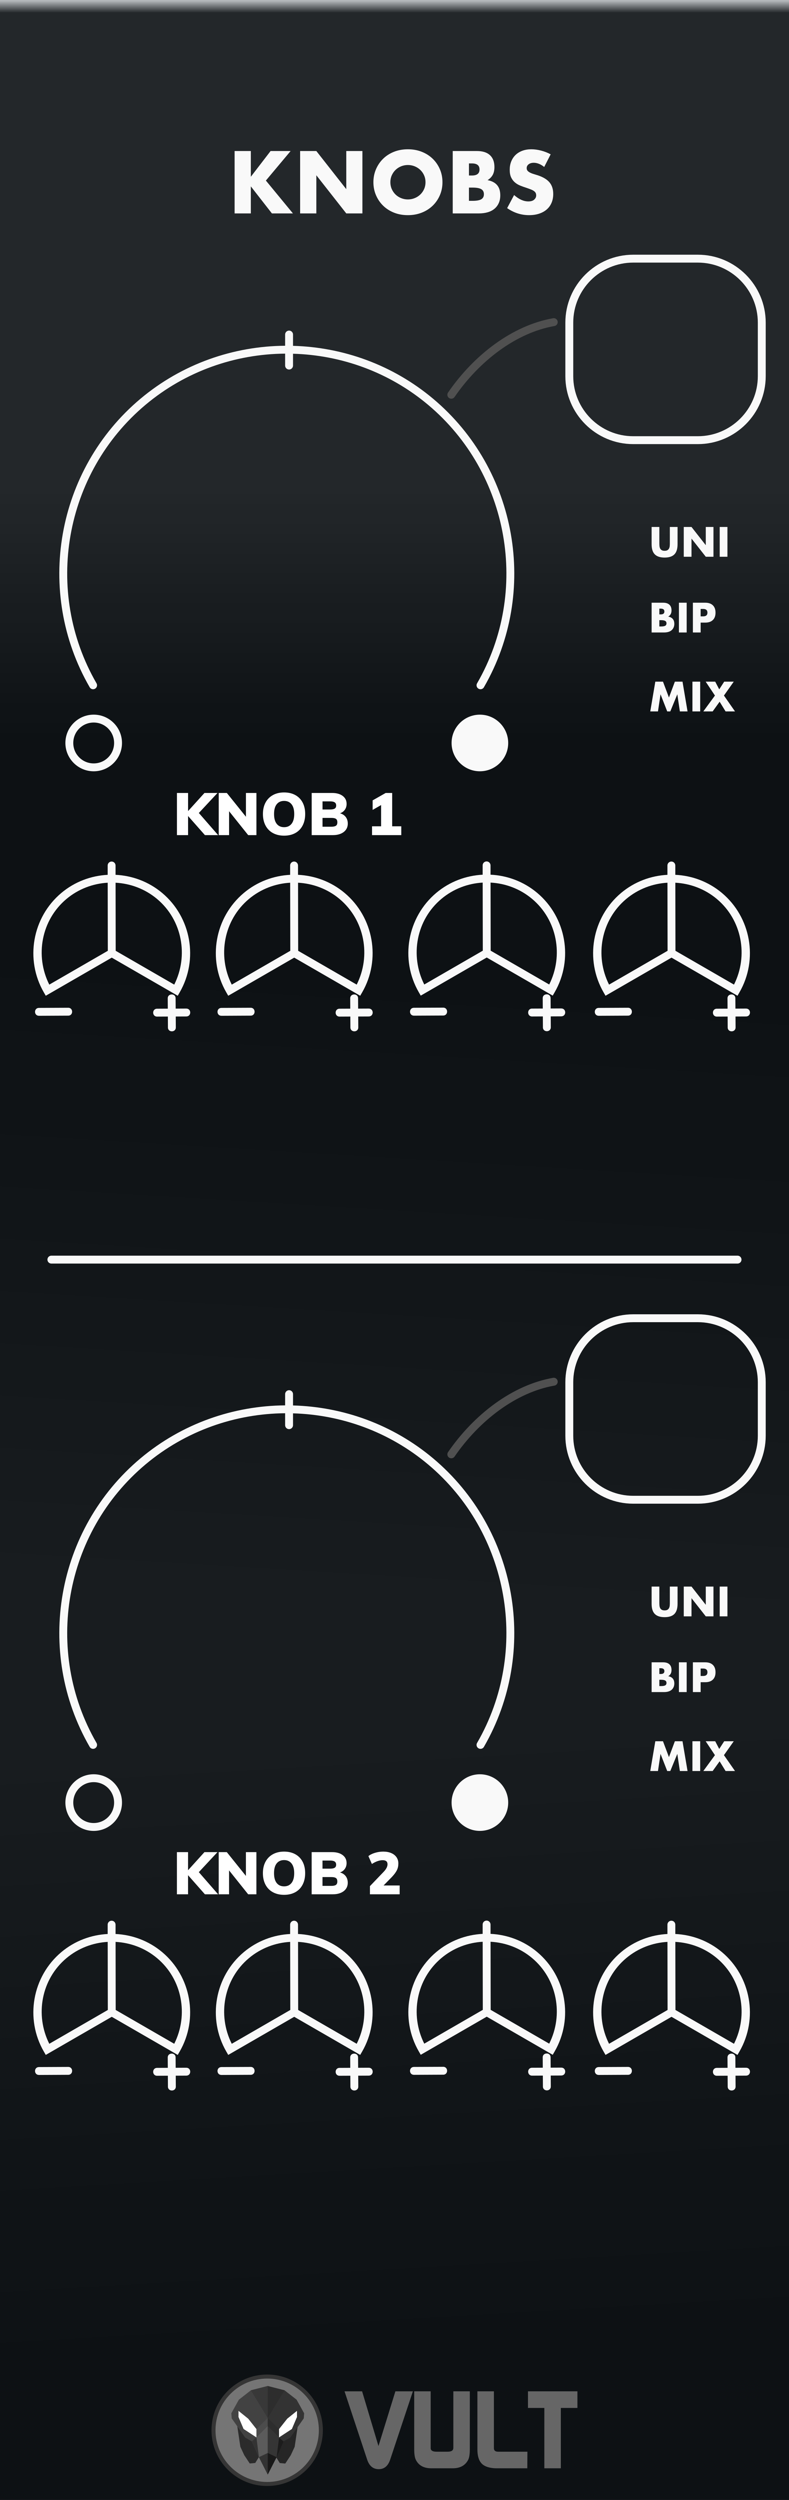 <svg width="120px" height="380px" version="1.1" xmlns="http://www.w3.org/2000/svg" xmlns:xlink="http://www.w3.org/1999/xlink" xml:space="preserve" xmlns:serif="http://www.serif.com/" style="fill-rule:evenodd;clip-rule:evenodd;">
  <rect width="100%" height="100%" fill="#808080" stroke="none"/>
  <defs>
    <linearGradient id="_Linear1" x1="0" y1="0" x2="1" y2="0" gradientUnits="userSpaceOnUse" gradientTransform="matrix(0.007,-37.899,37.899,0.007,60.286,112.197)">
      <stop offset="0" style="stop-color:rgb(13,13,13);stop-opacity:1"/>
      <stop offset="1" style="stop-color:rgb(38,38,38);stop-opacity:1"/>
    </linearGradient>
    <linearGradient id="_Linear2" x1="0" y1="0" x2="1" y2="0" gradientUnits="userSpaceOnUse" gradientTransform="matrix(-4.88,-92.58,92.58,-4.88,262.55,345.922)">
      <stop offset="0" style="stop-color:rgb(13,13,13);stop-opacity:1"/>
      <stop offset="1" style="stop-color:rgb(25,25,25);stop-opacity:1"/>
    </linearGradient>
    <linearGradient id="_Linear3" x1="0" y1="0" x2="1" y2="0" gradientUnits="userSpaceOnUse" gradientTransform="matrix(-4.75,94.86,-94.86,-4.75,262.55,158.472)">
      <stop offset="0" style="stop-color:rgb(13,13,13);stop-opacity:1"/>
      <stop offset="1" style="stop-color:rgb(25,25,25);stop-opacity:1"/>
    </linearGradient>
    <linearGradient id="_Linear4" x1="0" y1="0" x2="1" y2="0" gradientUnits="userSpaceOnUse" gradientTransform="matrix(1.15392e-16,-1.885,1.885,1.15392e-16,41.519,1.94)">
      <stop offset="0" style="stop-color:rgb(38,38,38);stop-opacity:1"/>
      <stop offset="1" style="stop-color:rgb(204,204,204);stop-opacity:1"/>
    </linearGradient>
  </defs>
  <g id="Panel">
    <rect x="0" y="0.002" width="120" height="380" style="fill:url(#_Linear1);"/>
    <rect x="0" y="253.332" width="120" height="126.66" style="fill:url(#_Linear2);"/>
    <rect x="0" y="126.672" width="120" height="126.67" style="fill:url(#_Linear3);"/>
    <rect x="0" y="0.003" width="120" height="2" style="fill:url(#_Linear4);"/>
    <rect x="0" y="0" width="120" height="380" style="fill:rgb(16,53,80);fill-opacity:0.1;"/>
    <path d="M102.1,130.96c-0.332,0.006 -0.596,0.28 -0.59,0.611l0,1.409c-2.52,0.129 -5.006,1.042 -7.047,2.755c-4.419,3.708 -5.55,10.112 -2.668,15.105l0.301,0.52l10.035,-5.793l10.035,5.793l0.301,-0.52c2.882,-4.993 1.752,-11.398 -2.668,-15.105c-2.052,-1.722 -4.555,-2.636 -7.09,-2.757l0,-1.411c0,-0.338 -0.271,-0.612 -0.609,-0.607l0,0Zm-0.586,3.219l0.019,10.35l-8.902,5.14c-2.21,-4.402 -1.209,-9.813 2.605,-13.014c1.819,-1.527 4.032,-2.348 6.278,-2.476l0,0Zm1.199,0c2.26,0.121 4.488,0.94 6.317,2.476c3.815,3.201 4.813,8.612 2.603,13.014l-8.902,-5.14l-0.018,-10.35Zm7.933,17.562l0.01,1.582l-1.606,0.008c-0.831,-0.028 -0.825,1.235 0.01,1.199l1.606,-0.008l0.01,1.629c-0.026,0.831 1.236,0.822 1.199,-0.008l-0.01,-1.625l1.603,-0.008c0.801,-0.004 0.795,-1.205 -0.01,-1.201l-1.605,0.008l-0.01,-1.584c0,-0.771 -1.197,-0.756 -1.197,0.008l0,0Zm-15.172,1.445l-4.415,0.02c-0.8,0.004 -0.794,1.205 0.01,1.201l4.415,-0.022c0.83,0.028 0.824,-1.235 -0.01,-1.199Z" style="fill:rgb(249,249,249);fill-rule:nonzero;"/>
    <path d="M73.997,130.941c-0.332,0.006 -0.597,0.28 -0.59,0.612l0,1.408c-2.521,0.13 -5.007,1.042 -7.047,2.756c-4.419,3.707 -5.55,10.112 -2.668,15.105l0.301,0.519l10.035,-5.793l10.035,5.793l0.3,-0.519c2.882,-4.993 1.753,-11.398 -2.668,-15.105c-2.051,-1.723 -4.554,-2.636 -7.089,-2.758l0,-1.41c0,-0.338 -0.272,-0.613 -0.61,-0.608l0.001,0Zm-0.586,3.219l0.019,10.35l-8.903,5.141c-2.209,-4.402 -1.209,-9.814 2.606,-13.014c1.819,-1.528 4.031,-2.348 6.277,-2.477l0.001,0Zm1.199,0c2.259,0.121 4.487,0.941 6.316,2.477c3.816,3.2 4.813,8.611 2.604,13.014l-8.903,-5.141l-0.017,-10.35Zm7.932,17.562l0.01,1.582l-1.605,0.008c-0.831,-0.028 -0.825,1.236 0.01,1.199l1.605,-0.008l0.01,1.629c-0.026,0.831 1.237,0.823 1.199,-0.008l-0.01,-1.625l1.604,-0.008c0.801,-0.004 0.795,-1.205 -0.01,-1.201l-1.606,0.008l-0.01,-1.584c0,-0.771 -1.197,-0.755 -1.197,0.008l0,0Zm-15.172,1.446l-4.414,0.019c-0.801,0.004 -0.795,1.205 0.01,1.201l4.414,-0.021c0.831,0.028 0.825,-1.236 -0.01,-1.199Z" style="fill:rgb(249,249,249);fill-rule:nonzero;"/>
    <path d="M44.717,130.96c-0.332,0.006 -0.596,0.28 -0.59,0.611l0,1.409c-2.52,0.129 -5.006,1.042 -7.046,2.755c-4.42,3.708 -5.55,10.112 -2.668,15.105l0.3,0.52l10.035,-5.793l10.035,5.793l0.301,-0.52c2.882,-4.993 1.752,-11.398 -2.668,-15.105c-2.051,-1.722 -4.555,-2.636 -7.09,-2.757l0,-1.411c0,-0.338 -0.271,-0.612 -0.609,-0.607l0,0Zm-0.586,3.219l0.019,10.35l-8.902,5.14c-2.21,-4.402 -1.209,-9.813 2.605,-13.014c1.819,-1.527 4.032,-2.348 6.278,-2.476l0,0Zm1.2,0c2.259,0.121 4.487,0.94 6.316,2.476c3.816,3.201 4.813,8.612 2.603,13.014l-8.902,-5.14l-0.017,-10.35Zm7.932,17.562l0.01,1.582l-1.606,0.008c-0.831,-0.028 -0.824,1.235 0.01,1.199l1.606,-0.008l0.01,1.629c-0.026,0.831 1.236,0.822 1.199,-0.008l-0.01,-1.625l1.604,-0.008c0.8,-0.004 0.794,-1.205 -0.01,-1.201l-1.606,0.008l-0.01,-1.584c0,-0.771 -1.197,-0.756 -1.197,0.008l0,0Zm-15.172,1.445l-4.414,0.02c-0.801,0.004 -0.795,1.205 0.01,1.201l4.414,-0.022c0.831,0.028 0.824,-1.235 -0.01,-1.199Z" style="fill:rgb(249,249,249);fill-rule:nonzero;"/>
    <path d="M16.966,130.96c-0.332,0.006 -0.597,0.28 -0.59,0.611l0,1.409c-2.521,0.129 -5.007,1.042 -7.047,2.755c-4.419,3.708 -5.55,10.112 -2.668,15.105l0.301,0.52l10.035,-5.793l10.035,5.793l0.3,-0.52c2.882,-4.993 1.753,-11.398 -2.668,-15.105c-2.051,-1.722 -4.554,-2.636 -7.089,-2.757l0,-1.411c0,-0.338 -0.272,-0.612 -0.61,-0.607l0.001,0Zm-0.586,3.219l0.019,10.35l-8.903,5.14c-2.209,-4.402 -1.209,-9.813 2.606,-13.014c1.819,-1.527 4.031,-2.348 6.277,-2.476l0.001,0Zm1.199,0c2.259,0.121 4.487,0.94 6.316,2.476c3.816,3.201 4.813,8.612 2.604,13.014l-8.903,-5.14l-0.017,-10.35Zm7.932,17.562l0.01,1.582l-1.605,0.008c-0.831,-0.028 -0.825,1.235 0.01,1.199l1.605,-0.008l0.01,1.629c-0.026,0.831 1.237,0.822 1.199,-0.008l-0.01,-1.625l1.604,-0.008c0.801,-0.004 0.795,-1.205 -0.01,-1.201l-1.606,0.008l-0.01,-1.584c0,-0.771 -1.197,-0.756 -1.197,0.008l0,0Zm-15.172,1.445l-4.414,0.02c-0.801,0.004 -0.795,1.205 0.01,1.201l4.414,-0.022c0.831,0.028 0.825,-1.235 -0.01,-1.199Z" style="fill:rgb(249,249,249);fill-rule:nonzero;"/>
    <path d="M62.037,22.691c-0.771,0 -1.478,0.127 -2.119,0.383c-0.642,0.256 -1.194,0.611 -1.654,1.064c-0.463,0.453 -0.821,0.985 -1.082,1.592c-0.26,0.609 -0.391,1.262 -0.391,1.967c0,0.705 0.131,1.361 0.391,1.969c0.261,0.608 0.619,1.139 1.082,1.592c0.46,0.452 1.012,0.808 1.654,1.064c0.641,0.256 1.348,0.383 2.119,0.383c0.763,0 1.467,-0.127 2.113,-0.383c0.646,-0.256 1.201,-0.612 1.666,-1.064c0.466,-0.453 0.828,-0.984 1.088,-1.592c0.261,-0.608 0.391,-1.264 0.391,-1.969c0,-0.705 -0.13,-1.358 -0.391,-1.967c-0.26,-0.607 -0.622,-1.139 -1.088,-1.592c-0.465,-0.453 -1.02,-0.808 -1.666,-1.064c-0.646,-0.256 -1.35,-0.383 -2.113,-0.383Zm18.77,0c-0.503,0 -0.958,0.076 -1.365,0.227c-0.406,0.151 -0.75,0.363 -1.031,0.634c-0.281,0.273 -0.5,0.6 -0.655,0.983c-0.156,0.381 -0.232,0.807 -0.232,1.277c0,0.469 0.072,0.856 0.219,1.162c0.146,0.306 0.34,0.559 0.58,0.762c0.238,0.201 0.512,0.363 0.818,0.484c0.305,0.123 0.617,0.233 0.936,0.334c0.269,0.092 0.496,0.176 0.685,0.25c0.189,0.076 0.344,0.157 0.461,0.246c0.117,0.088 0.201,0.184 0.252,0.289c0.049,0.106 0.074,0.229 0.074,0.371c0,0.236 -0.099,0.444 -0.297,0.629c-0.197,0.184 -0.496,0.278 -0.898,0.278c-0.352,0 -0.709,-0.079 -1.07,-0.239c-0.361,-0.159 -0.724,-0.402 -1.094,-0.73l-1.057,1.988c1.023,0.713 2.136,1.069 3.334,1.069c0.578,0 1.096,-0.078 1.553,-0.233c0.458,-0.156 0.844,-0.373 1.158,-0.654c0.314,-0.28 0.553,-0.619 0.717,-1.014c0.164,-0.394 0.246,-0.833 0.246,-1.32c0,-0.721 -0.188,-1.305 -0.561,-1.754c-0.374,-0.449 -0.963,-0.807 -1.767,-1.076c-0.203,-0.067 -0.404,-0.129 -0.609,-0.188c-0.207,-0.058 -0.391,-0.129 -0.555,-0.209c-0.164,-0.08 -0.295,-0.174 -0.397,-0.283c-0.1,-0.109 -0.15,-0.246 -0.15,-0.414c0,-0.244 0.102,-0.441 0.303,-0.592c0.201,-0.152 0.461,-0.226 0.779,-0.226c0.252,0 0.51,0.053 0.779,0.158c0.268,0.104 0.537,0.265 0.805,0.482l0.982,-1.923c-0.47,-0.252 -0.961,-0.444 -1.472,-0.573c-0.512,-0.13 -1.001,-0.195 -1.471,-0.195l0,0Zm-45.125,0.266l0,9.484l2.467,0l0,-4.113l3.207,4.113l3.195,0l-4.113,-4.994l3.762,-4.49l-3.045,0l-3.006,3.912l0,-3.912l-2.467,0l0,0Zm9.965,0l0,9.484l2.465,0l0,-5.799l4.554,5.799l2.453,0l0,-9.484l-2.453,0l0,5.798l-4.554,-5.798l-2.465,0Zm23.209,0l0,9.484l3.963,0c0.503,0 0.956,-0.059 1.359,-0.176c0.402,-0.117 0.743,-0.295 1.024,-0.529c0.281,-0.234 0.499,-0.522 0.654,-0.867c0.156,-0.344 0.232,-0.738 0.232,-1.182c0,-0.286 -0.033,-0.555 -0.099,-0.806c-0.068,-0.252 -0.179,-0.479 -0.334,-0.68c-0.155,-0.201 -0.356,-0.371 -0.604,-0.508c-0.248,-0.139 -0.547,-0.241 -0.898,-0.309c0.351,-0.218 0.613,-0.485 0.785,-0.8c0.172,-0.315 0.26,-0.71 0.26,-1.188c0,-0.788 -0.227,-1.391 -0.68,-1.81c-0.453,-0.42 -1.116,-0.629 -1.988,-0.629l-3.674,0l0,0Zm2.467,1.884l0.453,0c0.771,0 1.156,0.308 1.156,0.92c0,0.612 -0.385,0.918 -1.156,0.918l-0.453,0l0,-1.838l0,0Zm-9.286,0.241c0.361,0 0.703,0.066 1.026,0.195c0.322,0.13 0.608,0.312 0.855,0.547c0.248,0.234 0.442,0.512 0.584,0.83c0.143,0.32 0.215,0.666 0.215,1.043c0,0.378 -0.072,0.727 -0.215,1.045c-0.142,0.318 -0.336,0.596 -0.584,0.832c-0.247,0.234 -0.533,0.416 -0.855,0.545c-0.323,0.13 -0.665,0.197 -1.026,0.197c-0.361,0 -0.701,-0.067 -1.025,-0.197c-0.322,-0.129 -0.606,-0.311 -0.85,-0.545c-0.243,-0.236 -0.435,-0.514 -0.578,-0.832c-0.142,-0.319 -0.213,-0.667 -0.213,-1.045c0,-0.377 0.071,-0.723 0.213,-1.043c0.143,-0.318 0.335,-0.596 0.578,-0.83c0.244,-0.235 0.528,-0.417 0.85,-0.547c0.324,-0.129 0.664,-0.195 1.025,-0.195Zm9.286,3.433l0.541,0c0.62,0 1.063,0.081 1.332,0.24c0.267,0.159 0.402,0.415 0.402,0.768c0,0.352 -0.135,0.608 -0.402,0.768c-0.269,0.159 -0.712,0.238 -1.332,0.238l-0.541,0l0,-2.014l0,0Z" style="fill:rgb(249,249,249);fill-rule:nonzero;"/>
    <path d="M99.105,80.104l0,2.625c0,0.704 0.164,1.217 0.488,1.541c0.324,0.324 0.82,0.484 1.489,0.484c0.668,0 1.16,-0.16 1.484,-0.484c0.32,-0.324 0.484,-0.837 0.484,-1.541l0,-2.625l-1.173,0l0,2.461c0,0.132 -0.004,0.268 -0.016,0.404c-0.008,0.14 -0.04,0.265 -0.092,0.377c-0.052,0.112 -0.132,0.204 -0.236,0.272c-0.108,0.072 -0.255,0.107 -0.451,0.107c-0.196,0 -0.349,-0.035 -0.457,-0.107c-0.108,-0.068 -0.189,-0.16 -0.237,-0.272c-0.052,-0.112 -0.08,-0.237 -0.092,-0.377c-0.008,-0.136 -0.015,-0.272 -0.015,-0.404l0,-2.461l-1.176,0l0,0Zm4.889,0l0,4.525l1.177,0l0,-2.763l2.172,2.763l1.168,0l0,-4.525l-1.168,0l0,2.769l-2.172,-2.769l-1.177,0Zm5.467,0l0,4.525l1.175,0l0,-4.525l-1.175,0Zm-10.355,11.512l0,4.525l1.892,0c0.24,0 0.456,-0.028 0.649,-0.084c0.192,-0.056 0.352,-0.139 0.488,-0.252c0.132,-0.112 0.234,-0.248 0.31,-0.412c0.072,-0.164 0.114,-0.352 0.114,-0.564c0,-0.136 -0.017,-0.265 -0.049,-0.385c-0.032,-0.12 -0.088,-0.228 -0.16,-0.324c-0.076,-0.096 -0.171,-0.18 -0.287,-0.244c-0.12,-0.068 -0.262,-0.115 -0.43,-0.147c0.168,-0.104 0.293,-0.229 0.373,-0.381c0.084,-0.148 0.125,-0.34 0.125,-0.568c0,-0.376 -0.108,-0.663 -0.324,-0.863c-0.216,-0.2 -0.533,-0.301 -0.95,-0.301l-1.752,0l0.001,0Zm4.152,0l0,4.525l1.178,0l0,-4.525l-1.178,0Zm2.125,0l0,4.525l1.178,0l0,-1.5l0.695,0c0.508,0 0.896,-0.132 1.164,-0.396c0.272,-0.264 0.404,-0.637 0.404,-1.117c0,-0.48 -0.132,-0.851 -0.404,-1.115c-0.268,-0.265 -0.656,-0.397 -1.164,-0.397l-1.873,0l0,0Zm-5.102,0.9l0.217,0c0.368,0 0.551,0.148 0.551,0.44c0,0.292 -0.183,0.437 -0.551,0.437l-0.217,0l0,-0.877Zm6.28,0.047l0.386,0c0.432,0 0.649,0.189 0.649,0.565c0,0.376 -0.217,0.564 -0.649,0.564l-0.386,0l0,-1.129Zm-6.28,1.705l0.26,0c0.296,0 0.509,0.042 0.637,0.118c0.128,0.076 0.191,0.195 0.191,0.363c0,0.168 -0.063,0.293 -0.191,0.369c-0.128,0.076 -0.341,0.111 -0.637,0.111l-0.26,0l0,-0.961Zm-0.613,9.348l-0.768,4.525l1.172,0l0.389,-2.605l1.018,2.605l0.466,0l1.069,-2.605l0.388,2.605l1.168,0l-0.767,-4.525l-1.16,0l-0.901,2.412l-0.908,-2.412l-1.166,0l0,0Zm5.646,0l0,4.525l1.178,0l0,-4.525l-1.178,0Zm2.014,0l1.408,2.113l-1.767,2.412l1.42,0l1.06,-1.476l0.908,1.476l1.432,0l-1.684,-2.412l1.493,-2.113l-1.453,0l-0.756,1.172l-0.612,-1.172l-1.449,0l0,0Z" style="fill:rgb(249,249,249);fill-rule:nonzero;"/>
    <path d="M96.309,39.317c-5.359,0 -9.723,4.362 -9.723,9.721l0,8.147c0,5.36 4.364,9.723 9.723,9.723l9.826,0c5.36,0 9.723,-4.363 9.723,-9.723l0,-8.147c0,-5.359 -4.363,-9.721 -9.722,-9.721l-9.827,0Z" style="fill:none;stroke:rgb(249,249,249);stroke-width:1.2px;"/>
    <path d="M68.64,60.006c3.86,-5.61 9.578,-9.986 15.581,-11.04" style="fill:none;stroke:rgb(80,80,80);stroke-width:1.2px;stroke-linecap:round;stroke-miterlimit:10;"/>
    <path d="M43.957,50.252c-0.326,0.004 -0.592,0.274 -0.592,0.6c0,0.003 0,0.006 0,0.009l0,1.696c-7.84,0.056 -15.662,2.739 -22.004,8.058c-12.82,10.758 -16.094,29.346 -7.728,43.84c0.104,0.194 0.307,0.314 0.527,0.314c0.329,0 0.6,-0.27 0.6,-0.6c0,-0.11 -0.03,-0.219 -0.088,-0.313c-8.076,-13.992 -4.917,-31.937 7.459,-42.322c6.119,-5.133 13.669,-7.723 21.234,-7.78l0,1.817c0,0.329 0.271,0.6 0.6,0.6c0.33,0 0.601,-0.271 0.601,-0.6l0,-1.801c7.332,0.205 14.609,2.788 20.541,7.764c12.375,10.385 15.537,28.33 7.461,42.322c-0.058,0.094 -0.089,0.203 -0.089,0.313c0,0.33 0.271,0.6 0.6,0.6c0.22,0 0.423,-0.12 0.528,-0.314c8.366,-14.494 5.091,-33.082 -7.729,-43.84c-6.154,-5.162 -13.706,-7.839 -21.312,-8.045l0,-1.709c0,-0.003 0,-0.006 0,-0.009c0,-0.329 -0.27,-0.6 -0.6,-0.6c-0.003,0 -0.006,0 -0.009,0Zm-29.707,58.379c-2.371,0 -4.305,1.934 -4.305,4.305c0,2.37 1.934,4.306 4.305,4.306c2.371,0 4.305,-1.936 4.305,-4.306c0,-2.371 -1.934,-4.305 -4.305,-4.305Zm58.736,0.002c-2.371,0 -4.305,1.934 -4.305,4.305c0,2.371 1.934,4.302 4.305,4.302c2.371,0 4.307,-1.932 4.307,-4.302c0,-2.371 -1.936,-4.305 -4.307,-4.305Zm-58.736,1.197c1.722,0 3.105,1.384 3.105,3.106c0,1.722 -1.383,3.107 -3.105,3.107c-1.722,0 -3.106,-1.385 -3.106,-3.107c0,-1.722 1.384,-3.106 3.106,-3.106Z" style="fill:rgb(249,249,249);"/>
    <path d="M7.814,191.47l104.36,0" style="fill:none;stroke:rgb(249,249,249);stroke-width:1.2px;stroke-linecap:round;"/>
    <path d="M99.105,241.17l0,2.625c0,0.704 0.164,1.217 0.488,1.541c0.324,0.324 0.82,0.484 1.489,0.484c0.668,0 1.16,-0.16 1.484,-0.484c0.32,-0.324 0.484,-0.837 0.484,-1.541l0,-2.625l-1.173,0l0,2.461c0,0.132 -0.004,0.268 -0.016,0.404c-0.008,0.14 -0.04,0.265 -0.092,0.377c-0.052,0.112 -0.132,0.204 -0.236,0.272c-0.108,0.072 -0.255,0.107 -0.451,0.107c-0.196,0 -0.349,-0.035 -0.457,-0.107c-0.108,-0.068 -0.189,-0.16 -0.237,-0.272c-0.052,-0.112 -0.08,-0.237 -0.092,-0.377c-0.008,-0.136 -0.015,-0.272 -0.015,-0.404l0,-2.461l-1.176,0Zm4.889,0l0,4.525l1.177,0l0,-2.763l2.172,2.763l1.168,0l0,-4.525l-1.168,0l0,2.769l-2.172,-2.769l-1.177,0Zm5.467,0l0,4.525l1.175,0l0,-4.525l-1.175,0Zm-10.355,11.512l0,4.525l1.892,0c0.24,0 0.456,-0.028 0.649,-0.084c0.192,-0.056 0.352,-0.14 0.488,-0.252c0.132,-0.112 0.234,-0.248 0.31,-0.412c0.072,-0.164 0.114,-0.352 0.114,-0.564c0,-0.136 -0.017,-0.265 -0.049,-0.385c-0.032,-0.12 -0.088,-0.228 -0.16,-0.324c-0.076,-0.096 -0.171,-0.18 -0.287,-0.244c-0.12,-0.068 -0.262,-0.115 -0.43,-0.147c0.168,-0.104 0.293,-0.229 0.373,-0.381c0.084,-0.148 0.125,-0.34 0.125,-0.568c0,-0.376 -0.108,-0.663 -0.324,-0.863c-0.216,-0.2 -0.533,-0.301 -0.95,-0.301l-1.751,0Zm4.152,0l0,4.525l1.178,0l0,-4.525l-1.178,0Zm2.125,0l0,4.525l1.178,0l0,-1.5l0.695,0c0.508,0 0.896,-0.132 1.164,-0.396c0.272,-0.264 0.404,-0.637 0.404,-1.117c0,-0.48 -0.132,-0.851 -0.404,-1.115c-0.268,-0.265 -0.656,-0.397 -1.164,-0.397l-1.873,0Zm-5.102,0.9l0.217,0c0.368,0 0.551,0.148 0.551,0.44c0,0.292 -0.183,0.437 -0.551,0.437l-0.217,0l0,-0.877Zm6.28,0.047l0.386,0c0.432,0 0.649,0.189 0.649,0.565c0,0.376 -0.217,0.564 -0.649,0.564l-0.386,0l0,-1.129Zm-6.28,1.705l0.26,0c0.296,0 0.509,0.042 0.637,0.118c0.128,0.076 0.191,0.195 0.191,0.363c0,0.168 -0.063,0.293 -0.191,0.369c-0.128,0.076 -0.341,0.111 -0.637,0.111l-0.26,0l0,-0.961Zm-0.613,9.348l-0.768,4.525l1.172,0l0.389,-2.605l1.018,2.605l0.466,0l1.069,-2.605l0.388,2.605l1.168,0l-0.767,-4.525l-1.16,0l-0.901,2.412l-0.908,-2.412l-1.166,0Zm5.646,0l0,4.525l1.178,0l0,-4.525l-1.178,0Zm2.014,0l1.408,2.113l-1.767,2.412l1.42,0l1.06,-1.476l0.908,1.476l1.432,0l-1.684,-2.412l1.493,-2.113l-1.453,0l-0.756,1.172l-0.612,-1.172l-1.449,0Z" style="fill:rgb(249,249,249);fill-rule:nonzero;"/>
    <path d="M33.172,287.945l-2.007,0l-2.565,-2.907l0,2.907l-1.692,0l0,-6.408l1.692,0l0,2.754l2.493,-2.754l1.98,0l-2.835,3.042l2.934,3.366Z" style="fill:white;fill-rule:nonzero;"/>
    <path d="M37.402,281.537l1.593,0l0,6.408l-1.251,0l-2.907,-3.636l0,3.636l-1.575,0l0,-6.408l1.233,0l2.907,3.618l0,-3.618Z" style="fill:white;fill-rule:nonzero;"/>
    <path d="M43.207,288.026c-0.654,0 -1.224,-0.133 -1.71,-0.4c-0.486,-0.267 -0.86,-0.65 -1.121,-1.148c-0.261,-0.498 -0.391,-1.08 -0.391,-1.746c0,-0.666 0.132,-1.245 0.396,-1.737c0.264,-0.492 0.637,-0.871 1.12,-1.138c0.483,-0.267 1.052,-0.401 1.706,-0.401c0.654,0 1.222,0.134 1.705,0.401c0.483,0.267 0.854,0.646 1.112,1.138c0.258,0.492 0.387,1.071 0.387,1.737c0,0.666 -0.129,1.248 -0.387,1.746c-0.258,0.498 -0.629,0.881 -1.112,1.148c-0.483,0.267 -1.051,0.4 -1.705,0.4Zm0,-1.287c0.48,0 0.856,-0.171 1.129,-0.513c0.273,-0.342 0.41,-0.84 0.41,-1.494c0,-0.648 -0.137,-1.141 -0.41,-1.48c-0.273,-0.339 -0.649,-0.509 -1.129,-0.509c-0.48,0 -0.855,0.168 -1.125,0.504c-0.27,0.336 -0.405,0.831 -0.405,1.485c0,0.66 0.135,1.16 0.405,1.499c0.27,0.339 0.645,0.508 1.125,0.508Z" style="fill:white;fill-rule:nonzero;"/>
    <path d="M51.712,284.624c0.378,0.108 0.669,0.299 0.873,0.572c0.204,0.273 0.306,0.604 0.306,0.994c0,0.354 -0.093,0.663 -0.279,0.927c-0.186,0.264 -0.452,0.468 -0.797,0.612c-0.345,0.144 -0.751,0.216 -1.219,0.216l-3.195,0l0,-6.408l3.114,0c0.672,0 1.206,0.15 1.602,0.45c0.396,0.3 0.594,0.705 0.594,1.215c0,0.33 -0.087,0.621 -0.261,0.873c-0.174,0.252 -0.42,0.435 -0.738,0.549Zm-2.664,-0.576l1.179,0c0.312,0 0.54,-0.048 0.684,-0.144c0.144,-0.096 0.216,-0.249 0.216,-0.459c0,-0.216 -0.074,-0.375 -0.221,-0.477c-0.147,-0.102 -0.373,-0.153 -0.679,-0.153l-1.179,0l0,1.233Zm1.35,2.619c0.324,0 0.556,-0.051 0.697,-0.153c0.141,-0.102 0.212,-0.273 0.212,-0.513c0,-0.246 -0.069,-0.42 -0.207,-0.522c-0.138,-0.102 -0.372,-0.153 -0.702,-0.153l-1.35,0l0,1.341l1.35,0Z" style="fill:white;fill-rule:nonzero;"/>
    <path d="M60.784,286.604l0,1.341l-4.518,0l0,-1.242l2.088,-2.178c0.39,-0.408 0.585,-0.789 0.585,-1.143c0,-0.414 -0.246,-0.621 -0.738,-0.621c-0.252,0 -0.518,0.05 -0.797,0.149c-0.279,0.099 -0.559,0.241 -0.841,0.427l-0.531,-1.197c0.258,-0.21 0.592,-0.376 1.003,-0.499c0.411,-0.123 0.83,-0.185 1.256,-0.185c0.462,0 0.865,0.074 1.21,0.221c0.345,0.147 0.612,0.357 0.801,0.63c0.189,0.273 0.284,0.592 0.284,0.958c0,0.372 -0.074,0.71 -0.221,1.013c-0.147,0.303 -0.397,0.643 -0.751,1.021l-1.278,1.305l2.448,0Z" style="fill:white;fill-rule:nonzero;"/>
    <path d="M33.176,126.945l-2.007,0l-2.565,-2.907l0,2.907l-1.692,0l0,-6.408l1.692,0l0,2.754l2.493,-2.754l1.98,0l-2.835,3.042l2.934,3.366Z" style="fill:white;fill-rule:nonzero;"/>
    <path d="M37.406,120.537l1.593,0l0,6.408l-1.251,0l-2.907,-3.636l0,3.636l-1.575,0l0,-6.408l1.233,0l2.907,3.618l0,-3.618Z" style="fill:white;fill-rule:nonzero;"/>
    <path d="M43.211,127.026c-0.654,0 -1.224,-0.133 -1.71,-0.4c-0.486,-0.267 -0.859,-0.65 -1.12,-1.148c-0.261,-0.498 -0.392,-1.08 -0.392,-1.746c0,-0.666 0.132,-1.245 0.396,-1.737c0.264,-0.492 0.638,-0.871 1.121,-1.138c0.483,-0.267 1.051,-0.401 1.705,-0.401c0.654,0 1.223,0.134 1.706,0.401c0.483,0.267 0.853,0.646 1.111,1.138c0.258,0.492 0.387,1.071 0.387,1.737c0,0.666 -0.129,1.248 -0.387,1.746c-0.258,0.498 -0.628,0.881 -1.111,1.148c-0.483,0.267 -1.052,0.4 -1.706,0.4Zm0,-1.287c0.48,0 0.857,-0.171 1.13,-0.513c0.273,-0.342 0.409,-0.84 0.409,-1.494c0,-0.648 -0.136,-1.141 -0.409,-1.48c-0.273,-0.339 -0.65,-0.509 -1.13,-0.509c-0.48,0 -0.855,0.168 -1.125,0.504c-0.27,0.336 -0.405,0.831 -0.405,1.485c0,0.66 0.135,1.16 0.405,1.499c0.27,0.339 0.645,0.508 1.125,0.508Z" style="fill:white;fill-rule:nonzero;"/>
    <path d="M51.716,123.624c0.378,0.108 0.669,0.299 0.873,0.572c0.204,0.273 0.306,0.604 0.306,0.994c0,0.354 -0.093,0.663 -0.279,0.927c-0.186,0.264 -0.451,0.468 -0.796,0.612c-0.345,0.144 -0.752,0.216 -1.22,0.216l-3.195,0l0,-6.408l3.114,0c0.672,0 1.206,0.15 1.602,0.45c0.396,0.3 0.594,0.705 0.594,1.215c0,0.33 -0.087,0.621 -0.261,0.873c-0.174,0.252 -0.42,0.435 -0.738,0.549Zm-2.664,-0.576l1.179,0c0.312,0 0.54,-0.048 0.684,-0.144c0.144,-0.096 0.216,-0.249 0.216,-0.459c0,-0.216 -0.073,-0.375 -0.22,-0.477c-0.147,-0.102 -0.374,-0.153 -0.68,-0.153l-1.179,0l0,1.233Zm1.35,2.619c0.324,0 0.557,-0.051 0.698,-0.153c0.141,-0.102 0.211,-0.273 0.211,-0.513c0,-0.246 -0.069,-0.42 -0.207,-0.522c-0.138,-0.102 -0.372,-0.153 -0.702,-0.153l-1.35,0l0,1.341l1.35,0Z" style="fill:white;fill-rule:nonzero;"/>
    <path d="M59.645,125.604l1.386,0l0,1.341l-4.446,0l0,-1.341l1.377,0l0,-3.231l-1.287,0.738l0,-1.449l1.98,-1.125l0.99,0l0,5.067Z" style="fill:white;fill-rule:nonzero;"/>
    <path d="M96.309,200.38c-5.359,0 -9.723,4.362 -9.723,9.721l0,8.147c0,5.36 4.364,9.723 9.723,9.723l9.826,0c5.36,0 9.723,-4.363 9.723,-9.723l0,-8.147c0,-5.359 -4.363,-9.721 -9.722,-9.721l-9.827,0Z" style="fill:none;stroke:rgb(249,249,249);stroke-width:1.2px;"/>
    <path d="M68.64,221.07c3.86,-5.61 9.578,-9.986 15.581,-11.04" style="fill:none;stroke:rgb(80,80,80);stroke-width:1.2px;stroke-linecap:round;stroke-miterlimit:10;"/>
    <path d="M43.957,211.32c-0.326,0.004 -0.592,0.274 -0.592,0.6c0,0.003 0,0.006 0,0.009l0,1.696c-7.84,0.056 -15.662,2.739 -22.004,8.058c-12.82,10.758 -16.094,29.346 -7.728,43.84c0.104,0.194 0.307,0.314 0.527,0.314c0.329,0 0.6,-0.27 0.6,-0.6c0,-0.11 -0.03,-0.219 -0.088,-0.313c-8.076,-13.992 -4.917,-31.937 7.459,-42.322c6.119,-5.133 13.669,-7.723 21.234,-7.78l0,1.817c0,0.329 0.271,0.6 0.6,0.6c0.33,0 0.601,-0.271 0.601,-0.6l0,-1.801c7.332,0.205 14.609,2.788 20.541,7.764c12.375,10.385 15.537,28.33 7.461,42.322c-0.058,0.094 -0.089,0.203 -0.089,0.313c0,0.33 0.271,0.6 0.6,0.6c0.22,0 0.423,-0.12 0.528,-0.314c8.366,-14.494 5.091,-33.082 -7.729,-43.84c-6.154,-5.162 -13.706,-7.839 -21.312,-8.045l0,-1.709c0,-0.003 0,-0.006 0,-0.009c0,-0.329 -0.27,-0.6 -0.6,-0.6c-0.003,0 -0.006,0 -0.009,0Zm-29.707,58.379c-2.371,0 -4.305,1.934 -4.305,4.305c0,2.371 1.934,4.306 4.305,4.306c2.371,0 4.305,-1.936 4.305,-4.306c0,-2.371 -1.934,-4.305 -4.305,-4.305Zm58.736,0.002c-2.371,0 -4.305,1.934 -4.305,4.305c0,2.371 1.934,4.302 4.305,4.302c2.371,0 4.307,-1.932 4.307,-4.302c0,-2.371 -1.936,-4.305 -4.307,-4.305Zm-58.736,1.197c1.722,0 3.105,1.383 3.105,3.106c0,1.722 -1.383,3.107 -3.105,3.107c-1.722,0 -3.106,-1.385 -3.106,-3.107c0,-1.723 1.384,-3.106 3.106,-3.106Z" style="fill:rgb(249,249,249);"/>
    <path d="M102.1,291.96c-0.332,0.006 -0.596,0.28 -0.59,0.611l0,1.409c-2.52,0.129 -5.006,1.042 -7.047,2.755c-4.419,3.708 -5.55,10.112 -2.668,15.105l0.301,0.52l10.035,-5.793l10.035,5.793l0.301,-0.52c2.882,-4.993 1.752,-11.398 -2.668,-15.105c-2.052,-1.722 -4.555,-2.636 -7.09,-2.757l0,-1.411c0,-0.338 -0.271,-0.612 -0.609,-0.607l0,0Zm-0.586,3.219l0.019,10.35l-8.902,5.14c-2.21,-4.402 -1.209,-9.813 2.605,-13.014c1.819,-1.527 4.032,-2.348 6.278,-2.476l0,0Zm1.199,0c2.26,0.121 4.488,0.94 6.317,2.476c3.815,3.201 4.813,8.612 2.603,13.014l-8.902,-5.14l-0.018,-10.35Zm7.933,17.562l0.01,1.582l-1.606,0.008c-0.831,-0.028 -0.825,1.235 0.01,1.199l1.606,-0.008l0.01,1.629c-0.026,0.831 1.236,0.822 1.199,-0.008l-0.01,-1.625l1.603,-0.008c0.801,-0.004 0.795,-1.205 -0.01,-1.201l-1.605,0.008l-0.01,-1.584c0,-0.771 -1.197,-0.756 -1.197,0.008l0,0Zm-15.172,1.445l-4.415,0.02c-0.8,0.004 -0.794,1.205 0.01,1.201l4.415,-0.022c0.83,0.028 0.824,-1.235 -0.01,-1.199Z" style="fill:rgb(249,249,249);fill-rule:nonzero;"/>
    <path d="M73.997,291.941c-0.332,0.006 -0.597,0.28 -0.59,0.612l0,1.408c-2.521,0.13 -5.007,1.042 -7.047,2.756c-4.419,3.707 -5.55,10.112 -2.668,15.105l0.301,0.519l10.035,-5.793l10.035,5.793l0.3,-0.519c2.882,-4.993 1.753,-11.398 -2.668,-15.105c-2.051,-1.723 -4.554,-2.636 -7.089,-2.758l0,-1.41c0,-0.338 -0.272,-0.613 -0.61,-0.608l0.001,0Zm-0.586,3.219l0.019,10.35l-8.903,5.141c-2.209,-4.402 -1.209,-9.814 2.606,-13.014c1.819,-1.528 4.031,-2.348 6.277,-2.477l0.001,0Zm1.199,0c2.259,0.121 4.487,0.941 6.316,2.477c3.816,3.2 4.813,8.611 2.604,13.014l-8.903,-5.141l-0.017,-10.35Zm7.932,17.562l0.01,1.582l-1.605,0.008c-0.831,-0.028 -0.825,1.236 0.01,1.199l1.605,-0.008l0.01,1.629c-0.026,0.831 1.237,0.823 1.199,-0.008l-0.01,-1.625l1.604,-0.008c0.801,-0.004 0.795,-1.205 -0.01,-1.201l-1.606,0.008l-0.01,-1.584c0,-0.771 -1.197,-0.755 -1.197,0.008l0,0Zm-15.172,1.446l-4.414,0.019c-0.801,0.004 -0.795,1.205 0.01,1.201l4.414,-0.021c0.831,0.028 0.825,-1.236 -0.01,-1.199Z" style="fill:rgb(249,249,249);fill-rule:nonzero;"/>
    <path d="M44.717,291.96c-0.332,0.006 -0.596,0.28 -0.59,0.611l0,1.409c-2.52,0.129 -5.006,1.042 -7.046,2.755c-4.42,3.708 -5.55,10.112 -2.668,15.105l0.3,0.52l10.035,-5.793l10.035,5.793l0.301,-0.52c2.882,-4.993 1.752,-11.398 -2.668,-15.105c-2.051,-1.722 -4.555,-2.636 -7.09,-2.757l0,-1.411c0,-0.338 -0.271,-0.612 -0.609,-0.607l0,0Zm-0.586,3.219l0.019,10.35l-8.902,5.14c-2.21,-4.402 -1.209,-9.813 2.605,-13.014c1.819,-1.527 4.032,-2.348 6.278,-2.476l0,0Zm1.2,0c2.259,0.121 4.487,0.94 6.316,2.476c3.816,3.201 4.813,8.612 2.603,13.014l-8.902,-5.14l-0.017,-10.35Zm7.932,17.562l0.01,1.582l-1.606,0.008c-0.831,-0.028 -0.824,1.235 0.01,1.199l1.606,-0.008l0.01,1.629c-0.026,0.831 1.236,0.822 1.199,-0.008l-0.01,-1.625l1.604,-0.008c0.8,-0.004 0.794,-1.205 -0.01,-1.201l-1.606,0.008l-0.01,-1.584c0,-0.771 -1.197,-0.756 -1.197,0.008l0,0Zm-15.172,1.445l-4.414,0.02c-0.801,0.004 -0.795,1.205 0.01,1.201l4.414,-0.022c0.831,0.028 0.824,-1.235 -0.01,-1.199Z" style="fill:rgb(249,249,249);fill-rule:nonzero;"/>
    <path d="M16.966,291.96c-0.332,0.006 -0.597,0.28 -0.59,0.611l0,1.409c-2.521,0.129 -5.007,1.042 -7.047,2.755c-4.419,3.708 -5.55,10.112 -2.668,15.105l0.301,0.52l10.035,-5.793l10.035,5.793l0.3,-0.52c2.882,-4.993 1.753,-11.398 -2.668,-15.105c-2.051,-1.722 -4.554,-2.636 -7.089,-2.757l0,-1.411c0,-0.338 -0.272,-0.612 -0.61,-0.607l0.001,0Zm-0.586,3.219l0.019,10.35l-8.903,5.14c-2.209,-4.402 -1.209,-9.813 2.606,-13.014c1.819,-1.527 4.031,-2.348 6.277,-2.476l0.001,0Zm1.199,0c2.259,0.121 4.487,0.94 6.316,2.476c3.816,3.201 4.813,8.612 2.604,13.014l-8.903,-5.14l-0.017,-10.35Zm7.932,17.562l0.01,1.582l-1.605,0.008c-0.831,-0.028 -0.825,1.235 0.01,1.199l1.605,-0.008l0.01,1.629c-0.026,0.831 1.237,0.822 1.199,-0.008l-0.01,-1.625l1.604,-0.008c0.801,-0.004 0.795,-1.205 -0.01,-1.201l-1.606,0.008l-0.01,-1.584c0,-0.771 -1.197,-0.756 -1.197,0.008l0,0Zm-15.172,1.445l-4.414,0.02c-0.801,0.004 -0.795,1.205 0.01,1.201l4.414,-0.022c0.831,0.028 0.825,-1.235 -0.01,-1.199Z" style="fill:rgb(249,249,249);fill-rule:nonzero;"/>
    <g>
      <path d="M52.4,363.496l3.443,10.383c0.322,0.968 0.909,1.451 1.756,1.451c0.835,0 1.414,-0.476 1.737,-1.435l3.46,-10.398l-2.66,0l-2.574,8.318l-2.49,-8.318l-2.672,-0.001Zm10.598,0l0,8.793c0,0.736 0.078,1.265 0.234,1.588c0.423,0.881 1.214,1.32 2.373,1.32l3.243,0c1.126,0 1.912,-0.429 2.357,-1.287c0.168,-0.324 0.25,-0.87 0.25,-1.639l0,-8.775l-2.506,0l0,8.658l-0.018,0.084c-0.056,0.29 -0.34,0.436 -0.853,0.436l-1.705,0c-0.535,0 -0.826,-0.157 -0.87,-0.469l0,-8.709l-2.505,0Zm9.611,0l0,8.842c0,0.914 0.19,1.598 0.569,2.049c0.378,0.452 1.019,0.717 1.922,0.795c0.123,0.011 0.268,0.015 0.435,0.015l4.664,0l0.016,-2.523l-4.463,0c-0.424,0 -0.634,-0.178 -0.634,-0.535l0,-8.643l-2.509,0Zm7.69,0l0,2.525l2.49,0l0,9.176l2.508,0l0,-9.176l2.523,0l0,-2.525l-7.521,0Z" style="fill:rgb(102,102,102);fill-rule:nonzero;"/>
      <path d="M48.8,369.416c0,-4.509 -3.655,-8.165 -8.164,-8.165c-4.509,0 -8.165,3.656 -8.165,8.165c0,4.509 3.656,8.165 8.165,8.165c4.509,0 8.164,-3.656 8.164,-8.165Z" style="fill:rgb(117,117,117);fill-rule:nonzero;stroke:rgb(53,53,53);stroke-width:0.61px;stroke-linecap:round;stroke-miterlimit:10;"/>
      <g>
        <path d="M38.82,374.389l0.553,-0.89l-1.064,-2.393l-2.216,-2.284l0.46,3.101l0.597,1.28l0.833,1.263l0.837,-0.077Z" style="fill:rgb(43,43,43);fill-rule:nonzero;"/>
        <path d="M42.55,374.399l-0.553,-0.891l1.064,-2.393l2.216,-2.284l-0.46,3.101l-0.597,1.28l-0.833,1.264l-0.837,-0.077Z" style="fill:rgb(38,38,38);fill-rule:nonzero;"/>
        <path d="M38.14,363.359l2.584,-0.661l0,13.448l-1.349,-2.651l-1.061,-2.385l-1.022,-0.581l-2.052,-2.921l-0.057,-0.775l1.148,-2.067l1.809,-1.407Z" style="fill:rgb(66,66,66);fill-rule:nonzero;"/>
        <path d="M43.3,363.359l-2.584,-0.66l0,13.448l1.35,-2.651l1.06,-2.385l1.023,-0.581l2.051,-2.921l0.058,-0.775l-1.149,-2.068l-1.809,-1.407Z" style="fill:rgb(51,51,51);fill-rule:nonzero;"/>
        <path d="M39,369.239l1.723,-1.685l0,1.23l-1.723,1.718l0,-1.263" style="fill:rgb(76,76,76);fill-rule:nonzero;"/>
        <path d="M40.72,368.779l-1.723,1.718l0.377,3.004l1.346,2.643l0,-7.365Z" style="fill:rgb(91,91,91);fill-rule:nonzero;"/>
        <path d="M40.72,376.149l-1.346,-2.643l1.346,-0.635l0,3.278Z" style="fill:rgb(51,51,51);fill-rule:nonzero;"/>
        <path d="M39,370.499l0,-1.264l-1.249,-1.579l-1.477,-1.19l-0.001,0.932l0.775,1.823l1.952,1.278Z" style="fill:white;fill-rule:nonzero;"/>
        <path d="M42.44,369.239l-1.722,-1.684l0,1.23l1.722,1.718l0,-1.264" style="fill:rgb(45,45,45);fill-rule:nonzero;"/>
        <path d="M40.72,368.779l1.722,1.718l-0.376,3.004l-1.347,2.643l0.001,-7.365Z" style="fill:rgb(53,53,53);fill-rule:nonzero;"/>
        <path d="M40.72,376.149l1.347,-2.643l-1.346,-0.635l-0.001,3.278Z" style="fill:rgb(25,25,25);fill-rule:nonzero;"/>
        <path d="M42.44,370.499l0,-1.264l1.249,-1.579l1.478,-1.19l0.001,0.932l-0.775,1.823l-1.953,1.278Z" style="fill:white;fill-rule:nonzero;"/>
        <path d="M38.15,363.339l2.566,4.216l-0.005,-4.87" style="fill:rgb(56,56,56);fill-rule:nonzero;"/>
        <path d="M43.28,363.339l-2.566,4.215l0.006,-4.87" style="fill:rgb(45,45,45);fill-rule:nonzero;"/>
        <path d="M38.31,371.109l0.688,-0.61l0.375,3.006l-1.063,-2.396Z" style="fill:rgb(51,51,51);fill-rule:nonzero;"/>
        <path d="M43.13,371.129l-0.688,-0.61l-0.375,3.006l1.063,-2.396Z" style="fill:rgb(28,28,28);fill-rule:nonzero;"/>
      </g>
    </g>
  </g>
</svg>